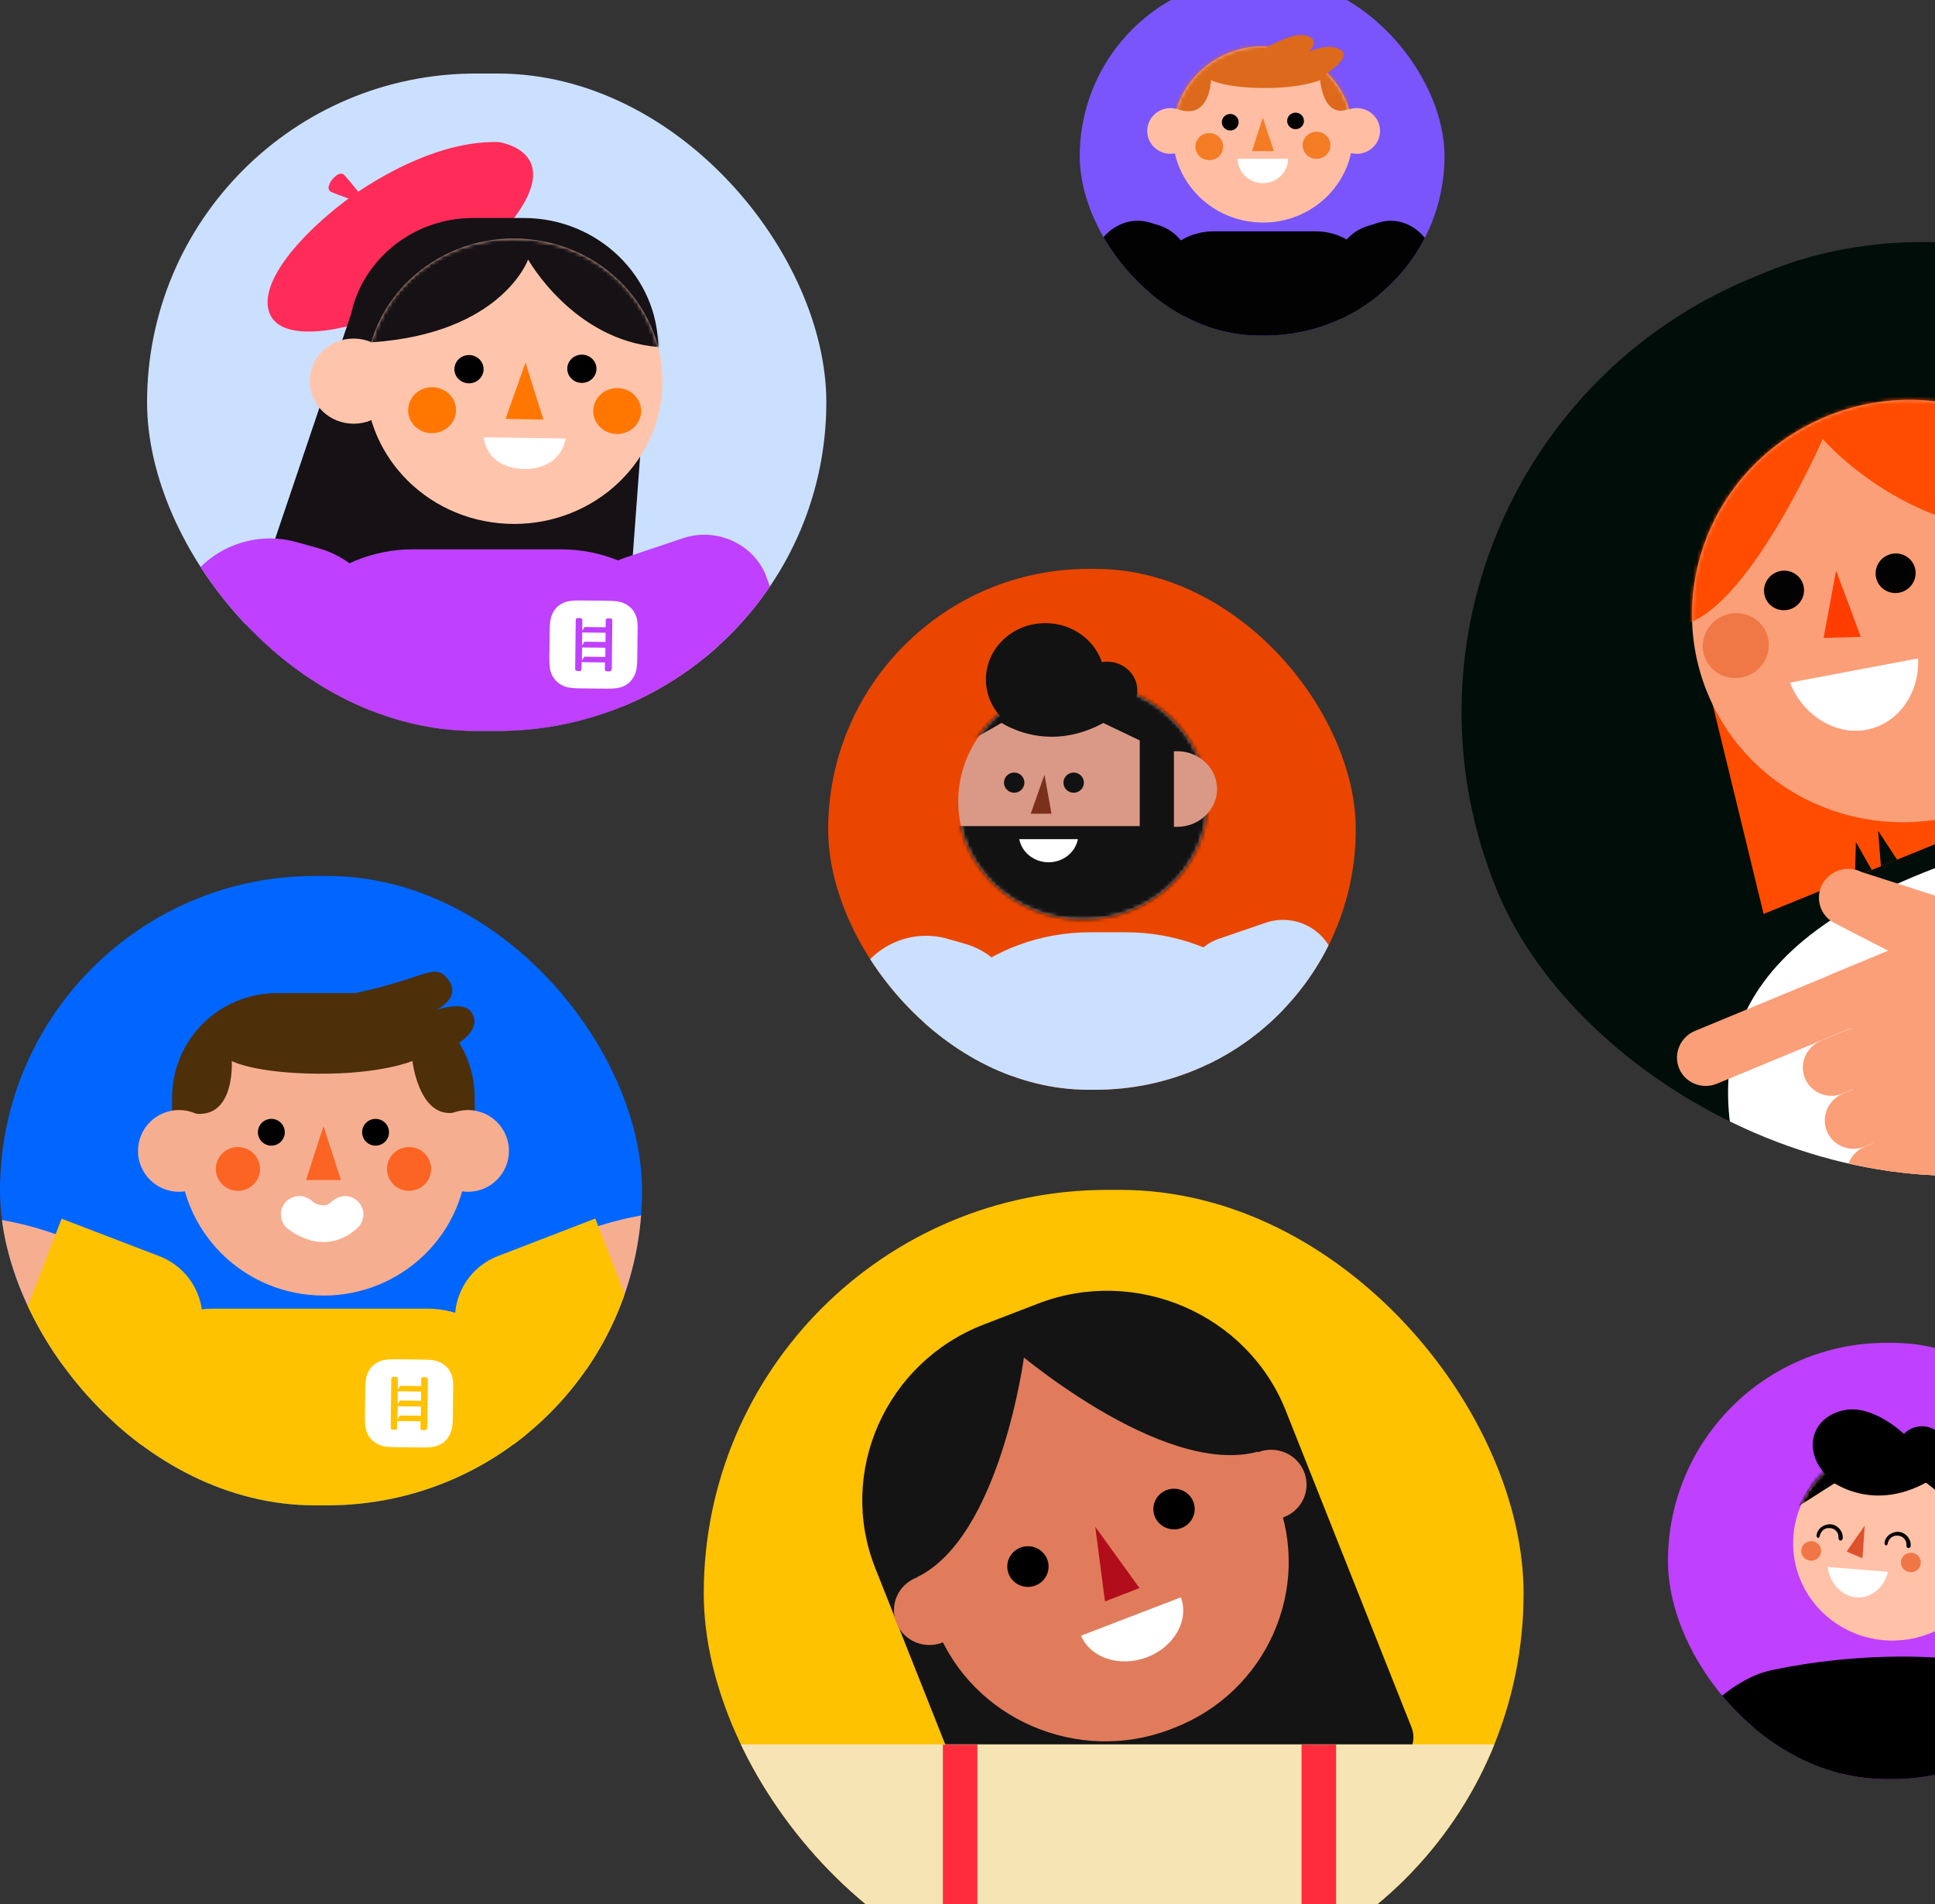 <svg width="500" height="492" viewBox="0 0 500 492" fill="none" xmlns="http://www.w3.org/2000/svg">
<rect x="0" y="0" width="500" height="492" fill="#333333" stroke="none"/>
<g clip-path="url(#clip0_14355_14531)">
<g clip-path="url(#clip1_14355_14531)">
<rect x="340.517" y="118.284" width="246.375" height="242.526" rx="121.263" transform="rotate(-22.5 340.517 118.284)" fill="#000D08"/>
<path d="M560.768 193.425L556.938 186.168L558.29 194.452L553.119 196.555L548.558 187.437L548.786 198.311L455.713 236.168L437.271 160.388L541.526 131.532L570.607 189.427L560.768 193.425ZM479.565 217.599L479.309 226.548L483.629 224.759L479.565 217.599ZM490.187 222.12L485.301 214.682L486.021 223.807L490.89 221.829L490.187 222.12Z" fill="#FF4C00"/>
<path d="M653.278 368.839L613.852 253.67C613.852 253.67 600.009 193.635 515.798 218.977C442.157 241.138 441.516 275.582 450.431 305.913C458.199 332.433 487.015 421.797 487.015 421.797L653.278 368.839Z" fill="white"/>
<path d="M443.662 184.243C429.354 157.845 439.621 124.666 466.663 110.105C493.671 95.558 527.189 105.155 541.53 131.539C555.839 157.937 545.572 191.116 518.53 205.677C491.522 220.224 457.97 210.641 443.662 184.243Z" fill="#FB9F78"/>
<path d="M495.644 170.128C496.02 179.086 490.593 187.011 482.222 188.586C474.199 190.056 465.775 184.778 462.535 176.388L495.644 170.128Z" fill="white"/>
<path d="M471.211 164.843L480.827 164.568L474.439 147.441L471.211 164.843Z" fill="#FF3D00"/>
<path d="M501.703 158.424C499.506 154.352 501.084 149.258 505.259 147.026C509.435 144.794 514.556 146.265 516.786 150.323C518.983 154.395 517.405 159.49 513.23 161.721C509.054 163.953 503.899 162.496 501.703 158.424Z" fill="#EF7846"/>
<path d="M440.989 170.875C438.792 166.803 440.37 161.709 444.546 159.477C448.722 157.245 453.842 158.716 456.073 162.774C458.269 166.846 456.692 171.941 452.516 174.172C448.34 176.404 443.186 174.947 440.989 170.875Z" fill="#EF7846"/>
<path d="M491.778 152.842C489.133 153.937 486.115 152.715 485.037 150.111C483.958 147.508 485.228 144.509 487.873 143.414C490.518 142.318 493.536 143.541 494.614 146.144C495.692 148.748 494.423 151.746 491.778 152.842Z" fill="#020203"/>
<path d="M462.941 157.288C460.296 158.383 457.278 157.161 456.2 154.557C455.122 151.954 456.391 148.955 459.036 147.86C461.681 146.764 464.699 147.987 465.777 150.59C466.856 153.194 465.586 156.192 462.941 157.288Z" fill="#020203"/>
<mask id="mask0_14355_14531" style="mask-type:alpha" maskUnits="userSpaceOnUse" x="437" y="103" width="111" height="110">
<path d="M443.662 184.243C429.354 157.845 439.621 124.666 466.663 110.105C493.671 95.558 527.189 105.155 541.53 131.539C555.839 157.937 545.572 191.116 518.53 205.677C491.522 220.224 457.97 210.641 443.662 184.243Z" fill="#F0A484"/>
</mask>
<g mask="url(#mask0_14355_14531)">
<path d="M544.051 133.933C500.883 148.299 470.976 113.417 470.976 113.417C470.976 113.417 451.096 159.19 433.925 161.59L426.384 140.731L436.865 97.461L477.562 89.062L510.618 88.925L535.438 103.477L550.245 129.089L544.051 133.933Z" fill="#FF4C00"/>
</g>
<path d="M474.436 268.774L527.379 246.844C540.204 282.353 570.538 344.788 595.383 341.023C612.237 338.522 616.054 321.879 613.729 309.827C615.454 307.645 660.87 260.062 660.87 260.062C660.87 260.062 725.304 370.627 606.398 401.998C533.476 421.159 491.031 319.636 474.436 268.774Z" fill="#FB9F78"/>
<path d="M516.459 297.95L487.492 309.949C483.675 311.53 479.291 309.754 477.734 305.996C476.177 302.239 478.022 297.883 481.839 296.302L510.806 284.303C514.623 282.722 519.008 284.498 520.564 288.256C522.141 291.967 520.276 296.369 516.459 297.95Z" fill="#FB9F78"/>
<path d="M510.795 284.278L481.829 296.276C478.011 297.858 473.627 296.082 472.07 292.324C470.514 288.566 472.358 284.211 476.176 282.629L505.142 270.631C508.96 269.05 513.344 270.825 514.901 274.583C516.477 278.294 514.613 282.697 510.795 284.278Z" fill="#FB9F78"/>
<path d="M505.127 270.592L476.16 282.59C472.343 284.172 467.958 282.396 466.402 278.638C464.845 274.88 466.69 270.525 470.507 268.943L499.474 256.945C503.291 255.364 507.675 257.139 509.232 260.897C510.822 264.641 508.944 269.011 505.127 270.592Z" fill="#FB9F78"/>
<path d="M501.6 252.706L473.982 238.502C470.336 236.614 468.949 232.129 470.866 228.516C472.816 224.889 477.366 223.467 480.999 225.323L514.396 236.051C518.043 237.939 513.636 245.866 511.733 249.512C509.817 253.126 505.246 254.594 501.6 252.706Z" fill="#FB9F78"/>
<path d="M499.461 256.913L443.637 280.035C439.82 281.617 435.436 279.841 433.879 276.083C432.323 272.325 434.167 267.97 437.985 266.388L493.808 243.266C497.625 241.684 502.009 243.46 503.566 247.218C505.142 250.929 503.278 255.331 499.461 256.913Z" fill="#FB9F78"/>
<path d="M543.853 286.613L495.464 306.656L472.798 251.936L508.563 237.122C515.528 234.237 523.495 237.463 526.335 244.32L543.853 286.613Z" fill="#FB9F78"/>
</g>
<g clip-path="url(#clip2_14355_14531)">
<rect x="181.847" y="307.467" width="211.843" height="208.533" rx="104.266" fill="#FFC200"/>
<path d="M76.931 460.587L93.329 423.949L214.215 476.203L164.869 498.575L76.931 460.587Z" fill="#E07C5C"/>
<path d="M360.647 455.482L268.057 491.144C264.32 492.57 260.126 490.768 258.676 487.089L226.186 405.256C216.271 380.33 228.932 352.026 254.177 342.266L268.21 336.861C293.531 327.101 322.284 339.564 332.199 364.414L364.69 446.248C366.215 449.851 364.385 454.056 360.647 455.482Z" fill="#141414"/>
<path d="M303.37 446.48L302.455 446.855C278.583 456.015 251.355 444.303 242.05 420.804L237.855 410.293C228.551 386.794 240.448 359.991 264.32 350.832L265.236 350.457C289.108 341.297 316.336 353.009 325.64 376.508L329.835 387.019C339.14 410.518 327.242 437.32 303.37 446.48Z" fill="#E07C5C"/>
<path d="M283.006 394.519L285.522 413.814L294.446 410.36L283.006 394.519Z" fill="#B20D1A"/>
<path d="M279.346 422.667C281.787 428.448 289.337 430.925 296.43 428.222C303.447 425.52 307.337 418.613 305.125 412.757L279.346 422.667Z" fill="white"/>
<path d="M249.297 416.065C249.297 411.09 245.2 407.056 240.145 407.056C235.09 407.056 230.993 411.09 230.993 416.065C230.993 421.041 235.09 425.075 240.145 425.075C245.2 425.075 249.297 421.041 249.297 416.065Z" fill="#E07C5C"/>
<path d="M337.613 383.635C337.613 378.659 333.515 374.626 328.461 374.626C323.406 374.626 319.308 378.659 319.308 383.635C319.308 388.611 323.406 392.644 328.461 392.644C333.515 392.644 337.613 388.611 337.613 383.635Z" fill="#E07C5C"/>
<path d="M266.684 404.28C266.684 403.99 266.445 403.754 266.15 403.754C265.855 403.754 265.616 403.99 265.616 404.28C265.616 404.57 265.855 404.805 266.15 404.805C266.445 404.805 266.684 404.57 266.684 404.28Z" fill="white"/>
<path d="M308.708 389.944C308.708 387.041 306.318 384.688 303.369 384.688C300.421 384.688 298.03 387.041 298.03 389.944C298.03 392.846 300.421 395.199 303.369 395.199C306.318 395.199 308.708 392.846 308.708 389.944Z" fill="black"/>
<path d="M270.955 404.804C270.955 401.901 268.564 399.548 265.616 399.548C262.667 399.548 260.277 401.901 260.277 404.804C260.277 407.706 262.667 410.059 265.616 410.059C268.564 410.059 270.955 407.706 270.955 404.804Z" fill="black"/>
<path d="M177.434 450.749L429.517 450.749L429.517 492.191L367.739 499.474L366.748 509.984L270.115 524.689L177.434 509.984L177.434 450.749Z" fill="#F6E4B4"/>
<path d="M345.241 515.624L345.241 450.833L336.317 450.833L336.317 515.624L345.241 515.624Z" fill="#FF2C3C"/>
<path d="M252.56 515.624L252.56 450.833L243.636 450.833L243.636 515.624L252.56 515.624Z" fill="#FF2C3C"/>
<path d="M264.697 350.004C264.697 350.004 258.596 397.453 236.707 407.663C236.707 407.663 222.216 392.122 233.275 370.575C244.41 349.103 264.697 350.004 264.697 350.004Z" fill="#141414"/>
<path d="M261.04 347.893C261.04 347.893 300.165 382.053 325.181 375.071C325.181 375.071 325.715 352.398 301.233 342.638C276.751 332.878 261.04 347.893 261.04 347.893Z" fill="#141414"/>
</g>
<g clip-path="url(#clip3_14355_14531)">
<rect x="431" y="347" width="114.331" height="112.721" rx="56.36" fill="#BF40FF"/>
<path d="M428.68 539.613L445.444 466.164C445.444 466.164 452.173 429.84 482.451 428.615C501.834 427.775 502.025 428.804 512.004 429.059L518.685 409.401L556.457 419.359L536.094 471.99L520.541 545.59L428.68 539.613Z" fill="black"/>
<path d="M490.761 423.867C504.911 422.916 515.605 410.908 514.647 397.046C513.689 383.185 501.441 372.718 487.29 373.669C473.14 374.62 462.446 386.629 463.405 400.49C464.363 414.352 476.611 424.818 490.761 423.867Z" fill="#FFC1A8"/>
<mask id="mask1_14355_14531" style="mask-type:alpha" maskUnits="userSpaceOnUse" x="463" y="373" width="52" height="51">
<path d="M490.766 423.634C504.904 422.695 515.579 410.716 514.61 396.877C513.642 383.038 501.396 372.58 487.258 373.518C473.121 374.457 462.445 386.437 463.414 400.276C464.383 414.114 476.629 424.572 490.766 423.634Z" fill="#F4A483"/>
</mask>
<g mask="url(#mask1_14355_14531)">
<path d="M509.439 390.388L510.726 402.905L523.753 403.493L525.388 390.653L519.528 375.942L498.729 369.563L478.547 368.133L471.887 376.184L464.646 389.262L487.193 374.916L504.057 388.116L504.133 406.226C504.207 407.271 504.929 408.012 506.004 408.072C506.946 408.142 507.832 407.427 508.034 406.495L511.685 391.352L508.836 387.54L505.099 385.816" fill="black"/>
<path d="M471.28 381.326C471.28 381.326 482.472 391.888 498.427 382.694L486.624 372.96L475.856 377.872L471.28 381.326Z" fill="black"/>
</g>
<path d="M497.041 368.552C494.663 368.468 492.623 369.458 491.429 371.244C491.429 371.244 493.307 371.727 492.043 370.594C489.367 368.093 482.982 363.406 477.114 364.288C472.942 364.934 469.56 367.475 468.64 371.314C467.834 374.901 469.274 378.58 471.959 381.202C474.644 383.823 483.222 385.927 487.926 385.367C490.541 385.069 486.054 383.056 485.936 381.359C485.877 380.51 485.286 379.575 484.457 379.022C484.711 378.883 484.956 378.623 485.079 378.493L485.21 378.484C485.964 377.946 486.578 377.295 487.043 376.411C487.183 376.524 487.454 376.627 487.585 376.619C488.807 377.146 489.996 377.188 491.193 377.351C492.22 378.865 494.009 379.963 495.993 380.074C499.436 380.329 502.424 377.814 502.739 374.747C503.046 371.559 500.484 368.808 497.041 368.552Z" fill="black"/>
<path d="M472.293 404.927C472.748 409.062 475.868 412.449 479.625 412.765C483.55 413.069 486.916 410.192 487.825 406.155L472.293 404.927Z" fill="white"/>
<path d="M481.85 394.202L481.257 402.651L477.165 400.931L481.85 394.202Z" fill="#DD512C"/>
<path d="M470.2 397.009C470.376 395.685 471.513 394.691 472.865 394.863C474.208 394.905 475.233 396.148 475.057 397.472C475.075 397.733 475.227 397.985 475.503 398.098C475.77 398.08 476.027 397.932 476.142 397.662C476.309 396.208 475.551 394.946 474.296 394.243C473.041 393.54 471.458 393.908 470.445 394.762C469.815 395.329 469.46 396.008 469.381 396.801C469.4 397.062 469.551 397.314 469.827 397.427C469.827 397.427 470.085 397.279 470.2 397.009Z" fill="black"/>
<path d="M487.76 398.966C487.936 397.643 489.073 396.648 490.425 396.821C491.768 396.862 492.793 398.106 492.618 399.429C492.636 399.69 492.787 399.943 493.063 400.055C493.33 400.038 493.588 399.889 493.703 399.619C493.87 398.165 493.111 396.904 491.856 396.201C490.601 395.497 489.018 395.865 488.006 396.72C487.375 397.286 487.021 397.966 486.942 398.758C486.96 399.019 487.112 399.272 487.388 399.384C487.388 399.384 487.645 399.236 487.76 398.966Z" fill="black"/>
<path d="M493.939 406.264C495.355 406.169 496.425 404.968 496.329 403.581C496.233 402.194 495.007 401.147 493.592 401.242C492.176 401.337 491.106 402.539 491.202 403.926C491.298 405.313 492.523 406.36 493.939 406.264Z" fill="#EE7745"/>
<path d="M468.185 403.279C469.6 403.183 470.67 401.982 470.574 400.595C470.478 399.208 469.253 398.161 467.837 398.256C466.422 398.352 465.352 399.553 465.448 400.94C465.544 402.327 466.769 403.374 468.185 403.279Z" fill="#EE7745"/>
<path d="M417.361 472.44C417.361 472.44 409.987 503.08 392.433 498.043C379.725 494.44 381.086 460.92 382.787 442.624C384.322 442.521 384.314 442.404 385.842 442.185C387.723 441.941 389.801 441.097 390.751 439.391C391.285 438.534 391.33 437.476 391.376 436.417C391.311 435.483 391.239 434.432 391.056 433.506C390.43 431.32 388.35 430.404 386.301 429.955C385.096 429.684 385.214 429.676 384.017 429.522C384.728 426.073 385.328 422.748 386.039 419.299C386.664 416.324 387.179 413.475 387.804 410.5C388.327 407.767 388.732 405.042 388.066 402.272C387.566 400.194 386.358 398.164 384.065 397.614C382.017 397.165 380.68 398.428 379.857 400.243C378.829 402.541 378.432 405.383 378.011 407.874C377.451 411.782 377.421 413.075 376.898 415.808C376.813 416.283 376.249 418.432 376.171 419.023C376.131 418.44 376.214 416.206 376.292 415.614C376.318 412.562 376.605 409.845 376.395 406.81C376.233 404.475 376.292 401.89 375.194 399.735C373.132 395.651 367.108 396.056 365.871 400.479C365.096 402.995 365.542 406.014 365.491 408.715C365.457 411.65 365.431 414.702 365.396 417.636C365.412 417.87 365.429 418.103 365.335 418.462C365.074 418.127 364.814 417.793 364.435 417.466C363.67 416.697 362.795 416.052 361.614 416.131C360.433 416.211 359.292 416.874 358.64 417.739C357.988 418.603 357.69 419.445 357.408 420.519C357.408 420.519 357.4 420.402 357.282 420.41C356.769 419.858 356.382 419.415 355.65 419.112C355.65 419.112 355.531 419.12 355.523 419.004C355.279 418.903 354.917 418.81 354.672 418.709L354.554 418.717C354.2 418.741 353.956 418.64 353.601 418.664C353.247 418.687 352.893 418.711 352.546 418.852L352.428 418.86C352.2 418.992 351.854 419.133 351.626 419.266C351.626 419.266 351.508 419.274 351.516 419.39C351.288 419.523 351.068 419.772 350.839 419.905C350.729 420.03 350.729 420.03 350.619 420.154C350.619 420.154 350.619 420.154 350.509 420.279C349.401 421.409 349.176 423.301 348.926 424.843C348.693 426.618 348.814 428.369 348.825 430.245L348.866 435.99C348.861 437.632 348.526 439.649 349.112 441.252C349.579 442.862 350.935 443.592 352.376 443.847C349.318 469.975 346.957 526.788 384.483 532.359C433.406 539.745 441.78 485.812 441.78 485.812L417.361 472.44Z" fill="#FFC1A8"/>
<path d="M500.503 428.364C500.503 428.364 481.049 426.615 457.711 431.592C435.92 436.231 415.25 478.056 415.25 478.056C415.25 478.056 419.991 494.194 443.855 496.821" fill="black"/>
</g>
<g clip-path="url(#clip4_14355_14531)">
<rect x="214" y="147" width="136.328" height="134.602" rx="67.301" fill="#EA4600"/>
<path d="M338.573 347.224V282.357C338.573 259.662 317.082 240.899 290.859 240.899H281.789C255.566 240.899 234.075 259.484 234.075 282.357V347.403H338.573V347.224Z" fill="#CBE0FF"/>
<path d="M323.404 304.133L361.28 291.183L344.502 246.801C342.044 239.762 334.193 236.012 327.064 238.438L315.097 242.534C307.968 244.96 304.169 252.712 306.627 259.751L323.404 304.133Z" fill="#CBE0FF"/>
<path d="M212.446 292.432L255.986 304.136L263.009 268.348C266.05 257.892 259.887 246.862 249.296 243.86L244.806 242.577C234.215 239.575 223.044 245.659 220.004 256.116L212.446 292.432Z" fill="#CBE0FF"/>
<path d="M279.785 237.569C297.556 237.569 311.963 223.913 311.963 207.067C311.963 190.221 297.556 176.565 279.785 176.565C262.013 176.565 247.606 190.221 247.606 207.067C247.606 223.913 262.013 237.569 279.785 237.569Z" fill="#D99986"/>
<mask id="mask2_14355_14531" style="mask-type:alpha" maskUnits="userSpaceOnUse" x="247" y="176" width="65" height="62">
<path d="M279.785 237.569C297.557 237.569 311.963 223.912 311.963 207.066C311.963 190.22 297.557 176.564 279.785 176.564C262.013 176.564 247.606 190.22 247.606 207.066C247.606 223.912 262.013 237.569 279.785 237.569Z" fill="#C18674"/>
</mask>
<g mask="url(#mask2_14355_14531)">
<path d="M243.19 213.463H323.321L304.182 240.775H270.111L249.289 232.003L243.19 213.463Z" fill="#121212"/>
<path d="M306.285 191.319H294.507V216.04H306.285V191.319Z" fill="#121212"/>
<path d="M294.507 191.326L270.724 179.962L250.895 191.326L254.126 179.962L261.697 169.994H286.304L312.173 175.775L320.586 192.721L319.745 216.445L303.971 216.844L301.026 193.519" fill="#121212"/>
</g>
<path d="M257.491 185.942C257.491 185.942 270.741 196.308 287.566 185.344L273.685 175.774L262.118 181.755L257.491 185.942Z" fill="#121212"/>
<path d="M270.11 190.128C278.59 190.128 285.464 183.612 285.464 175.575C285.464 167.537 278.59 161.021 270.11 161.021C261.631 161.021 254.757 167.537 254.757 175.575C254.757 183.612 261.631 190.128 270.11 190.128Z" fill="#121212"/>
<path d="M286.094 185.739C290.392 185.739 293.876 182.437 293.876 178.363C293.876 174.289 290.392 170.987 286.094 170.987C281.797 170.987 278.313 174.289 278.313 178.363C278.313 182.437 281.797 185.739 286.094 185.739Z" fill="#121212"/>
<path d="M304.182 194.115C303.971 194.115 303.551 194.115 303.341 194.115V213.653C303.551 213.653 303.971 213.653 304.182 213.653C309.86 213.653 314.487 209.267 314.487 203.884C314.487 198.501 309.86 194.115 304.182 194.115Z" fill="#D99986"/>
<path d="M263.38 216.837C264.011 220.226 267.166 222.818 270.952 222.818C274.738 222.818 277.892 220.226 278.523 216.837H263.38Z" fill="white"/>
<path d="M269.889 200.168L271.705 210.263H266.337L269.889 200.168Z" fill="#7B301E"/>
<path d="M262.066 204.847C263.525 204.847 264.707 203.679 264.707 202.239C264.707 200.798 263.525 199.631 262.066 199.631C260.607 199.631 259.424 200.798 259.424 202.239C259.424 203.679 260.607 204.847 262.066 204.847Z" fill="#121212"/>
<path d="M277.434 204.847C278.892 204.847 280.075 203.679 280.075 202.239C280.075 200.798 278.892 199.631 277.434 199.631C275.975 199.631 274.792 200.798 274.792 202.239C274.792 203.679 275.975 204.847 277.434 204.847Z" fill="#121212"/>
</g>
<g clip-path="url(#clip5_14355_14531)">
<rect x="38" y="19" width="175.522" height="169.886" rx="84.943" fill="#CBE0FF"/>
<path d="M266.34 267.871C219.66 234.948 199.906 168.635 199.906 168.635L188.689 164.954L160.888 181.701C160.888 181.701 182.124 259.019 249.199 296.51" fill="#FFC5AC"/>
<path d="M89.563 84.342C89.563 84.342 72.305 89.139 69.507 80.561C67 72.661 77.844 60.472 89.563 51.669C89.563 51.669 109.619 36.094 128.859 36.715C128.859 36.715 146 38.972 132.707 56.522" fill="#FF2B59"/>
<path d="M91.304 51.723C91.304 51.723 87.339 50.369 85.648 49.635C83.958 48.901 85.648 46.644 85.648 46.644C85.648 46.644 87.689 43.766 89.088 45.346C90.487 46.926 93.286 50.425 93.286 50.425" fill="#FF2B59"/>
<path fill-rule="evenodd" clip-rule="evenodd" d="M135.356 56.336H122.223C109.343 56.336 98.154 63.758 93.025 74.405L92.999 74.404L92.932 74.601C92.32 75.895 91.797 77.236 91.372 78.616C91.112 79.466 90.888 80.328 90.701 81.203L36.692 241.042H156.278L167.12 94.79C168.88 93.84 170.076 92.019 170.076 89.941C170.076 71.451 154.46 56.336 135.356 56.336Z" fill="#151115"/>
<path d="M170.991 102.325C173.14 82.079 157.81 63.913 136.748 61.833C115.687 59.707 96.871 74.452 94.674 94.698C92.525 114.945 107.855 133.111 128.916 135.191C149.977 137.271 168.794 122.572 170.991 102.325Z" fill="#FFC5AC"/>
<path d="M183.403 250.847H68.307V179.153C68.307 158.675 85.595 141.942 106.752 141.942H144.91C166.067 141.942 183.355 158.675 183.355 179.153V250.847H183.403Z" fill="#BF40FF"/>
<path d="M91.38 109.49C97.658 109.49 102.747 104.564 102.747 98.488C102.747 92.412 97.658 87.487 91.38 87.487C85.103 87.487 80.014 92.412 80.014 98.488C80.014 104.564 85.103 109.49 91.38 109.49Z" fill="#FFC5AC"/>
<path d="M160.371 190.957L207.392 175.197L198.12 149.263C195.069 140.697 185.321 136.132 176.471 139.085L161.614 144.07C152.763 147.023 148.047 156.457 151.098 165.023L160.371 190.957Z" fill="#BF40FF"/>
<mask id="mask3_14355_14531" style="mask-type:alpha" maskUnits="userSpaceOnUse" x="94" y="61" width="78" height="75">
<path d="M170.991 102.325C173.14 82.079 157.81 63.913 136.748 61.833C115.687 59.707 96.871 74.452 94.674 94.698C92.525 114.945 107.855 133.111 128.916 135.191C149.977 137.271 168.794 122.572 170.991 102.325Z" fill="#EFA383"/>
</mask>
<g mask="url(#mask3_14355_14531)">
<path d="M162.539 66.598L145.441 54.164L115.449 52.546L94.484 81.066L95.916 88.462C129.729 86.197 136.463 67.06 136.463 67.06C136.463 67.06 148.116 87.907 170.084 89.664L174.717 82.915L162.539 66.598Z" fill="#151115"/>
</g>
<path d="M121.185 99.049C123.269 99.049 124.958 97.415 124.958 95.398C124.958 93.381 123.269 91.746 121.185 91.746C119.101 91.746 117.412 93.381 117.412 95.398C117.412 97.415 119.101 99.049 121.185 99.049Z" fill="black"/>
<path d="M117.787 106.714C118.216 103.432 115.781 100.474 112.39 100.104C108.999 99.688 105.895 102.046 105.513 105.281C105.083 108.563 107.519 111.522 110.909 111.892C114.3 112.261 117.357 109.95 117.787 106.714Z" fill="#FF7700"/>
<path d="M150.355 98.943C152.439 98.943 154.128 97.308 154.128 95.291C154.128 93.275 152.439 91.64 150.355 91.64C148.271 91.64 146.582 93.275 146.582 95.291C146.582 97.308 148.271 98.943 150.355 98.943Z" fill="black"/>
<path d="M153.322 106.719C153.036 103.437 155.567 100.571 158.957 100.293C162.348 100.016 165.357 102.42 165.644 105.702C165.93 108.984 163.399 111.85 160.008 112.127C156.617 112.404 153.609 110.001 153.322 106.719Z" fill="#FF7700"/>
<path d="M135.786 93.682L130.628 108.243L140.418 108.428L135.786 93.682Z" fill="#FF7700"/>
<path d="M124.995 113.005C125.711 118.506 130.153 121.094 135.502 121.187C140.659 121.233 145.053 118.783 146.199 113.329L124.995 113.005Z" fill="white"/>
<path d="M145.08 346.527C66.161 289.069 85.376 189.094 85.376 189.094L70.971 178.369L43.41 177.368C43.41 177.368 34.849 236.124 62.543 303.441C77.501 339.731 112.838 367.477 130.016 376.601C130.619 375.497 144.163 348.566 145.08 346.527Z" fill="#FFC5AC"/>
<path d="M39.928 176.441L93.318 191.328L99.222 171.434C102.996 158.708 95.346 145.285 82.197 141.632L76.623 140.07C63.475 136.416 49.606 143.821 45.832 156.548L39.928 176.441Z" fill="#BF40FF"/>
<path d="M150.405 166.785L151.012 165.823L156.45 165.884L156.476 163.5L150.442 163.433L150.405 166.785Z" fill="white"/>
<path d="M150.362 170.659L150.969 169.697L156.407 169.757L156.433 167.374L150.399 167.306L150.362 170.659Z" fill="white"/>
<path d="M164.057 158.518C163.547 157.469 162.736 156.715 161.699 156.107C160.662 155.574 159.697 155.265 156.941 155.235L150.162 155.159C147.331 155.128 146.285 155.414 145.311 155.925C144.262 156.435 143.434 157.245 142.901 158.282C142.368 159.319 142.059 160.284 142.028 163.041L141.953 169.82C141.922 172.576 142.208 173.622 142.719 174.597C143.23 175.571 144.04 176.4 145.076 177.007C146.113 177.54 147.078 177.849 149.835 177.88L156.613 177.955C159.37 177.986 160.416 177.699 161.39 177.189C162.439 176.679 163.193 175.868 163.8 174.831C164.333 173.794 164.642 172.829 164.673 170.073L164.748 163.294C164.854 160.538 164.567 159.492 164.057 158.518ZM158.011 172.904C158.007 173.277 157.93 173.499 157.259 173.492L157.036 173.489C156.44 173.483 156.293 173.258 156.297 172.885L156.317 171.172L150.283 171.105L150.264 172.818C150.259 173.191 150.182 173.413 149.512 173.406L149.363 173.404C148.767 173.397 148.621 173.172 148.625 172.8L148.764 160.285C148.768 159.912 148.845 159.689 149.516 159.697L149.739 159.699C150.335 159.706 150.482 159.931 150.477 160.304L150.448 162.985L151.054 162.024L156.492 162.084L156.511 160.371C156.515 159.998 156.592 159.776 157.263 159.783L157.486 159.786C158.082 159.792 158.229 160.017 158.225 160.39L158.085 172.905L158.011 172.904Z" fill="white"/>
</g>
<g clip-path="url(#clip6_14355_14531)">
<rect y="226.349" width="165.905" height="162.64" rx="81.32" fill="#0066FF"/>
<path d="M44.167 381.31L51.816 439.969C54.002 453.201 52.81 454.584 44.068 460.608L35.128 464.163C21.519 468.212 9.996 460.311 7.81 447.079L0.261 388.322L44.167 381.31Z" fill="#D48F89"/>
<path d="M155.084 393.108L133.393 381.829C131.011 380.591 128.072 381.51 126.828 383.882C125.585 386.254 126.507 389.182 128.889 390.42L150.58 401.699C152.962 402.937 155.901 402.018 157.145 399.646C158.389 397.274 157.466 394.346 155.084 393.108Z" fill="#F6AE91"/>
<path d="M134.794 326.194C134.794 326.194 155.302 311.053 186.369 312.814C217.436 314.575 238.765 345.555 234.377 379.926C230.043 413.864 197.332 433.057 158.833 434.002C120.335 434.948 120.175 434.024 120.175 434.024L121.998 393.56C121.998 393.56 195.427 399.114 192.277 370.451C192.277 370.451 190.228 349.063 157.807 364.467L134.794 326.194Z" fill="#F6AE91"/>
<path d="M14.515 402.8L36.206 391.521C38.588 390.283 39.511 387.355 38.267 384.983C37.023 382.611 34.084 381.692 31.702 382.93L10.011 394.209C7.629 395.447 6.706 398.375 7.95 400.747C9.194 403.119 12.133 404.038 14.515 402.8Z" fill="#F6AE91"/>
<path d="M31.52 327.391C31.52 327.391 11.012 312.253 -20.056 314.012C-51.123 315.77 -72.452 346.753 -68.063 381.126C-63.73 415.064 -31.018 434.254 7.48 435.202C45.978 436.15 46.138 435.224 46.138 435.224L44.315 394.757C44.315 394.757 -29.114 400.313 -25.964 371.648C-25.964 371.648 -23.914 350.26 8.506 365.664L31.52 327.391Z" fill="#F6AE91"/>
<path d="M51.16 347.007L44.261 364.859C42.602 369.153 39.298 372.615 35.075 374.483C30.853 376.35 26.059 376.471 21.747 374.819L-3.492 365.145L15.919 314.917L41.16 324.591C45.471 326.244 48.946 329.534 50.821 333.737C52.696 337.941 52.818 342.714 51.16 347.007Z" fill="#FFC200"/>
<path d="M153.822 314.874L173.278 364.926L148.125 374.623C143.828 376.279 139.046 376.168 134.832 374.314C130.618 372.459 127.316 369.014 125.653 364.735L118.74 346.95C117.076 342.671 117.188 337.909 119.05 333.712C120.913 329.515 124.372 326.227 128.669 324.571L153.822 314.874Z" fill="#FFC200"/>
<path d="M55.179 338.157H110.333C113.677 338.157 116.988 338.812 120.077 340.086C123.166 341.36 125.972 343.228 128.337 345.582C130.701 347.937 132.576 350.732 133.855 353.808C135.134 356.885 135.791 360.182 135.791 363.512V446.539H29.726L29.726 363.512C29.725 360.182 30.383 356.886 31.662 353.81C32.94 350.733 34.815 347.938 37.178 345.584C39.542 343.229 42.348 341.362 45.437 340.087C48.525 338.813 51.836 338.157 55.179 338.157Z" fill="#FFC200"/>
<path d="M71.576 256.613H95.564C102.75 256.613 109.642 259.456 114.724 264.517C119.805 269.578 122.66 276.441 122.66 283.598V300.21C122.66 300.966 122.358 301.691 121.821 302.226C121.284 302.761 120.556 303.061 119.797 303.061H47.339C46.579 303.061 45.851 302.761 45.314 302.226C44.777 301.691 44.475 300.966 44.475 300.21V283.598C44.475 280.054 45.176 276.545 46.538 273.27C47.9 269.996 49.897 267.021 52.413 264.515C54.93 262.009 57.917 260.022 61.206 258.666C64.494 257.31 68.018 256.613 71.576 256.613Z" fill="#4D2F0A"/>
<path d="M120.569 301.785C122.664 281.573 107.807 263.486 87.38 261.385C66.954 259.284 48.701 273.966 46.603 294.18C44.506 314.395 59.365 332.48 79.79 334.58C100.214 336.681 118.472 321.997 120.569 301.785Z" fill="#F6AE91"/>
<path d="M70.116 296.036C72.034 296.036 73.588 294.488 73.588 292.579C73.588 290.669 72.034 289.121 70.116 289.121C68.199 289.121 66.644 290.669 66.644 292.579C66.644 294.488 68.199 296.036 70.116 296.036Z" fill="black"/>
<path d="M97.049 296.036C98.967 296.036 100.521 294.488 100.521 292.579C100.521 290.669 98.967 289.121 97.049 289.121C95.132 289.121 93.577 290.669 93.577 292.579C93.577 294.488 95.132 296.036 97.049 296.036Z" fill="black"/>
<path d="M83.587 291.001L79.072 304.917H88.102L83.587 291.001Z" fill="#FC6423"/>
<path d="M119.692 286.839C108.524 291.4 106.568 274.161 106.568 274.161C106.568 274.161 98.573 277.588 82.077 277.45C65.58 277.312 59.884 274.161 59.884 274.161C59.884 274.161 61.013 292.222 46.759 286.839L46.044 284.347L48.752 275.532L51.854 270.047L71.183 261.666L89.054 260.715L98.774 261.01L110.063 267.314L118.272 274.993L119.692 286.839Z" fill="#4D2F0A"/>
<path d="M46.261 307.962C52.118 307.962 56.866 303.233 56.866 297.401C56.866 291.568 52.118 286.84 46.261 286.84C40.404 286.84 35.656 291.568 35.656 297.401C35.656 303.233 40.404 307.962 46.261 307.962Z" fill="#F6AE91"/>
<path d="M120.908 307.962C126.765 307.962 131.513 303.233 131.513 297.401C131.513 291.568 126.765 286.84 120.908 286.84C115.052 286.84 110.304 291.568 110.304 297.401C110.304 303.233 115.052 307.962 120.908 307.962Z" fill="#F6AE91"/>
<path d="M67.165 302.643C67.315 301.145 66.862 299.649 65.905 298.483C64.948 297.318 63.565 296.579 62.06 296.429C60.557 296.27 59.052 296.712 57.876 297.658C56.7 298.604 55.949 299.977 55.789 301.474C55.714 302.216 55.787 302.965 56.003 303.678C56.219 304.392 56.574 305.056 57.048 305.633C57.521 306.21 58.105 306.688 58.764 307.04C59.424 307.393 60.146 307.612 60.891 307.686C62.395 307.846 63.9 307.404 65.077 306.459C66.253 305.513 67.004 304.14 67.165 302.643Z" fill="#FC6423"/>
<path d="M100.008 302.643C99.858 301.145 100.311 299.649 101.268 298.483C102.226 297.318 103.608 296.579 105.113 296.429C106.616 296.27 108.121 296.713 109.297 297.659C110.473 298.605 111.223 299.977 111.384 301.474C111.534 302.972 111.08 304.468 110.123 305.632C109.166 306.797 107.784 307.536 106.28 307.686C105.535 307.765 104.783 307.697 104.065 307.487C103.347 307.276 102.677 306.927 102.095 306.459C101.513 305.99 101.029 305.412 100.671 304.758C100.313 304.103 100.088 303.385 100.008 302.643Z" fill="#FC6423"/>
<path d="M107.103 274.772C107.103 274.772 126.37 269.068 121.919 261.72C118.564 256.171 101.734 265.876 101.734 265.876" fill="#4D2F0A"/>
<path d="M110.37 262.127C110.37 262.127 120.912 258.405 115.171 252.362C111.861 248.878 108.89 253.312 89.542 257.077" fill="#4D2F0A"/>
<path d="M93.497 311.988C93.306 311.401 92.966 310.874 92.509 310.457C91.6 309.625 90.404 309.007 89.135 309.064C87.881 309.121 86.687 309.614 85.76 310.457C84.67 311.434 84.143 311.46 83.219 311.436C82.207 311.358 81.251 310.939 80.511 310.248C80.133 309.898 79.684 309.634 79.193 309.476C78.629 309.178 77.994 309.036 77.356 309.064C76.717 309.035 76.081 309.177 75.516 309.476C74.927 309.664 74.397 310.003 73.979 310.457C73.144 311.363 72.526 312.553 72.583 313.817C72.637 314.24 72.694 314.662 72.753 315.082C72.972 315.875 73.395 316.598 73.979 317.18C74.665 317.75 75.39 318.271 76.148 318.739C76.583 319.002 77.032 319.24 77.494 319.452C78.389 319.88 79.316 320.236 80.267 320.517C82.261 321.05 84.355 321.086 86.367 320.624C87.297 320.381 88.2 320.043 89.061 319.616C89.487 319.42 89.897 319.192 90.287 318.934C90.938 318.498 91.56 318.021 92.151 317.508C92.275 317.404 92.39 317.294 92.509 317.18C93.388 316.277 93.888 315.075 93.907 313.817C93.936 313.182 93.794 312.551 93.497 311.988Z" fill="white"/>
<path d="M102.743 362.862L103.35 361.9L108.788 361.961L108.814 359.577L102.781 359.51L102.743 362.862Z" fill="white"/>
<path d="M102.7 366.736L103.307 365.774L108.745 365.835L108.771 363.451L102.737 363.383L102.7 366.736Z" fill="white"/>
<path d="M116.395 354.595C115.885 353.546 115.074 352.792 114.038 352.184C113.001 351.651 112.035 351.343 109.279 351.312L102.5 351.236C99.67 351.205 98.624 351.491 97.649 352.002C96.601 352.512 95.772 353.322 95.239 354.359C94.706 355.396 94.397 356.362 94.367 359.118L94.291 365.897C94.26 368.653 94.547 369.7 95.057 370.674C95.568 371.648 96.378 372.477 97.415 373.084C98.452 373.617 99.417 373.926 102.173 373.957L108.952 374.032C111.708 374.063 112.754 373.777 113.728 373.266C114.777 372.756 115.531 371.945 116.139 370.909C116.672 369.871 116.981 368.906 117.011 366.15L117.087 359.371C117.192 356.615 116.906 355.569 116.395 354.595ZM110.349 368.981C110.345 369.354 110.268 369.577 109.598 369.569L109.374 369.567C108.778 369.56 108.632 369.335 108.636 368.962L108.655 367.249L102.621 367.182L102.602 368.895C102.598 369.268 102.521 369.49 101.85 369.483L101.701 369.481C101.105 369.475 100.959 369.249 100.963 368.877L101.102 356.362C101.107 355.989 101.183 355.767 101.854 355.774L102.077 355.777C102.673 355.783 102.82 356.008 102.816 356.381L102.786 359.063L103.393 358.101L108.83 358.161L108.85 356.448C108.854 356.076 108.931 355.853 109.601 355.86L109.825 355.863C110.421 355.869 110.567 356.095 110.563 356.467L110.424 368.982L110.349 368.981Z" fill="white"/>
</g>
<g clip-path="url(#clip7_14355_14531)">
<rect x="279" y="-6" width="94.26" height="92.706" rx="46.353" fill="#7A55FC"/>
<path d="M356.144 118.989H297.355V75.721C297.355 66.951 304.647 59.78 313.564 59.78H339.95C348.867 59.78 356.159 66.951 356.159 75.721V118.989H356.144Z" fill="#020203"/>
<path d="M304.991 86.036L279.45 78.269L282.298 66.853C284.065 59.776 290.766 55.573 297.178 57.523L299.387 58.195C305.798 60.145 309.606 67.543 307.839 74.621L304.991 86.036Z" fill="#020203"/>
<path d="M347.552 87.325L373.775 79.013L370.951 67.189C369.198 59.869 362.552 55.522 356.193 57.539L353.111 58.513C346.752 60.53 342.975 68.18 344.728 75.501L347.552 87.325Z" fill="#020203"/>
<path d="M356.053 108.802C348.791 108.802 368.126 115.394 368.126 115.394L364.653 123.363C364.653 123.363 341.494 119.544 365.587 117.602C379.67 114.381 371.81 79.592 371.81 79.592L356.14 84.52L356.053 98.46" fill="#FFBEA3"/>
<path d="M297.52 109.702C304.781 109.702 292.89 106.287 292.89 106.287L284.787 142.715C284.787 142.715 311.861 119.467 287.768 117.525C272.572 117.525 281.742 78.949 281.742 78.949L297.427 83.774L297.217 98.64" fill="#FFBEA3"/>
<path d="M349.506 37.094C350.813 24.589 341.501 13.398 328.71 12.099C315.919 10.799 304.465 19.883 303.159 32.388C301.853 44.893 311.149 56.083 323.955 57.383C336.746 58.698 348.185 49.599 349.506 37.094Z" fill="#FFBEA3"/>
<path d="M317.894 33.719C319.094 33.719 320.066 32.763 320.066 31.583C320.066 30.403 319.094 29.446 317.894 29.446C316.694 29.446 315.722 30.403 315.722 31.583C315.722 32.763 316.694 33.719 317.894 33.719Z" fill="#020203"/>
<path d="M334.771 33.377C335.971 33.377 336.943 32.42 336.943 31.24C336.943 30.06 335.971 29.104 334.771 29.104C333.571 29.104 332.599 30.06 332.599 31.24C332.599 32.42 333.571 33.377 334.771 33.377Z" fill="#020203"/>
<path d="M302.441 39.74C305.755 39.74 308.441 37.098 308.441 33.839C308.441 30.579 305.755 27.937 302.441 27.937C299.127 27.937 296.44 30.579 296.44 33.839C296.44 37.098 299.127 39.74 302.441 39.74Z" fill="#FFBEA3"/>
<path d="M350.597 39.74C347.283 39.74 344.597 37.098 344.597 33.839C344.597 30.579 347.283 27.937 350.597 27.937C353.911 27.937 356.597 30.579 356.597 33.839C356.597 37.098 353.911 39.74 350.597 39.74Z" fill="#FFBEA3"/>
<mask id="mask4_14355_14531" style="mask-type:alpha" maskUnits="userSpaceOnUse" x="303" y="11" width="47" height="47">
<path d="M349.506 37.094C350.813 24.589 341.501 13.398 328.71 12.099C315.919 10.799 304.465 19.883 303.159 32.388C301.853 44.893 311.149 56.083 323.955 57.383C336.746 58.698 348.185 49.599 349.506 37.094Z" fill="#F0A484"/>
</mask>
<g mask="url(#mask4_14355_14531)">
<path d="M348.611 28.116C341.866 30.94 341.121 20.706 341.121 20.706C341.121 20.706 336.291 22.828 326.326 22.738C316.36 22.648 312.927 20.706 312.927 20.706C312.927 20.706 312.654 31.433 304.041 28.102L303.615 26.563L306.198 21.558L308.066 18.166L319.809 10.457L330.609 9.859L336.427 12.578L343.248 16.478L348.216 21.229L348.611 28.116Z" fill="#DC691C"/>
</g>
<path d="M316.041 38.249C316.239 36.322 314.811 34.603 312.836 34.409C310.861 34.215 309.114 35.604 308.901 37.532C308.704 39.459 310.132 41.177 312.107 41.371C314.082 41.581 315.844 40.176 316.041 38.249Z" fill="#F47C25"/>
<path d="M336.624 37.902C336.427 35.974 337.855 34.256 339.83 34.062C341.804 33.868 343.551 35.257 343.764 37.184C343.961 39.112 342.534 40.83 340.559 41.024C338.584 41.233 336.822 39.829 336.624 37.902Z" fill="#F47C25"/>
<path d="M326.326 30.43L323.5 39.036H329.166L326.326 30.43Z" fill="#F47C25"/>
<path d="M319.808 41.041C319.869 44.523 322.77 47.331 326.325 47.331C329.894 47.331 332.781 44.523 332.842 41.041H319.808Z" fill="white"/>
<path d="M345.843 12.561C349.789 14.28 344.198 18.337 340.909 20.15L331.817 18.941L327.166 12.293C330.079 10.793 336.398 7.323 339.077 10.009C339.983 10.918 339.414 12.161 338.243 13.311C340.835 12.239 343.694 11.625 345.843 12.561Z" fill="#DC691C"/>
</g>
</g>
<defs>
<clipPath id="clip0_14355_14531">
<rect width="500" height="492" fill="white"/>
</clipPath>
<clipPath id="clip1_14355_14531">
<rect x="340.517" y="118.284" width="246.375" height="242.526" rx="121.263" transform="rotate(-22.5 340.517 118.284)" fill="white"/>
</clipPath>
<clipPath id="clip2_14355_14531">
<rect x="181.847" y="307.467" width="211.843" height="208.533" rx="104.266" fill="white"/>
</clipPath>
<clipPath id="clip3_14355_14531">
<rect x="431" y="347" width="114.331" height="112.721" rx="56.36" fill="white"/>
</clipPath>
<clipPath id="clip4_14355_14531">
<rect x="214" y="147" width="136.328" height="134.602" rx="67.301" fill="white"/>
</clipPath>
<clipPath id="clip5_14355_14531">
<rect x="38" y="19" width="175.522" height="169.886" rx="84.943" fill="white"/>
</clipPath>
<clipPath id="clip6_14355_14531">
<rect y="226.349" width="165.905" height="162.64" rx="81.32" fill="white"/>
</clipPath>
<clipPath id="clip7_14355_14531">
<rect x="279" y="-6" width="94.26" height="92.706" rx="46.353" fill="white"/>
</clipPath>
</defs>
</svg>

